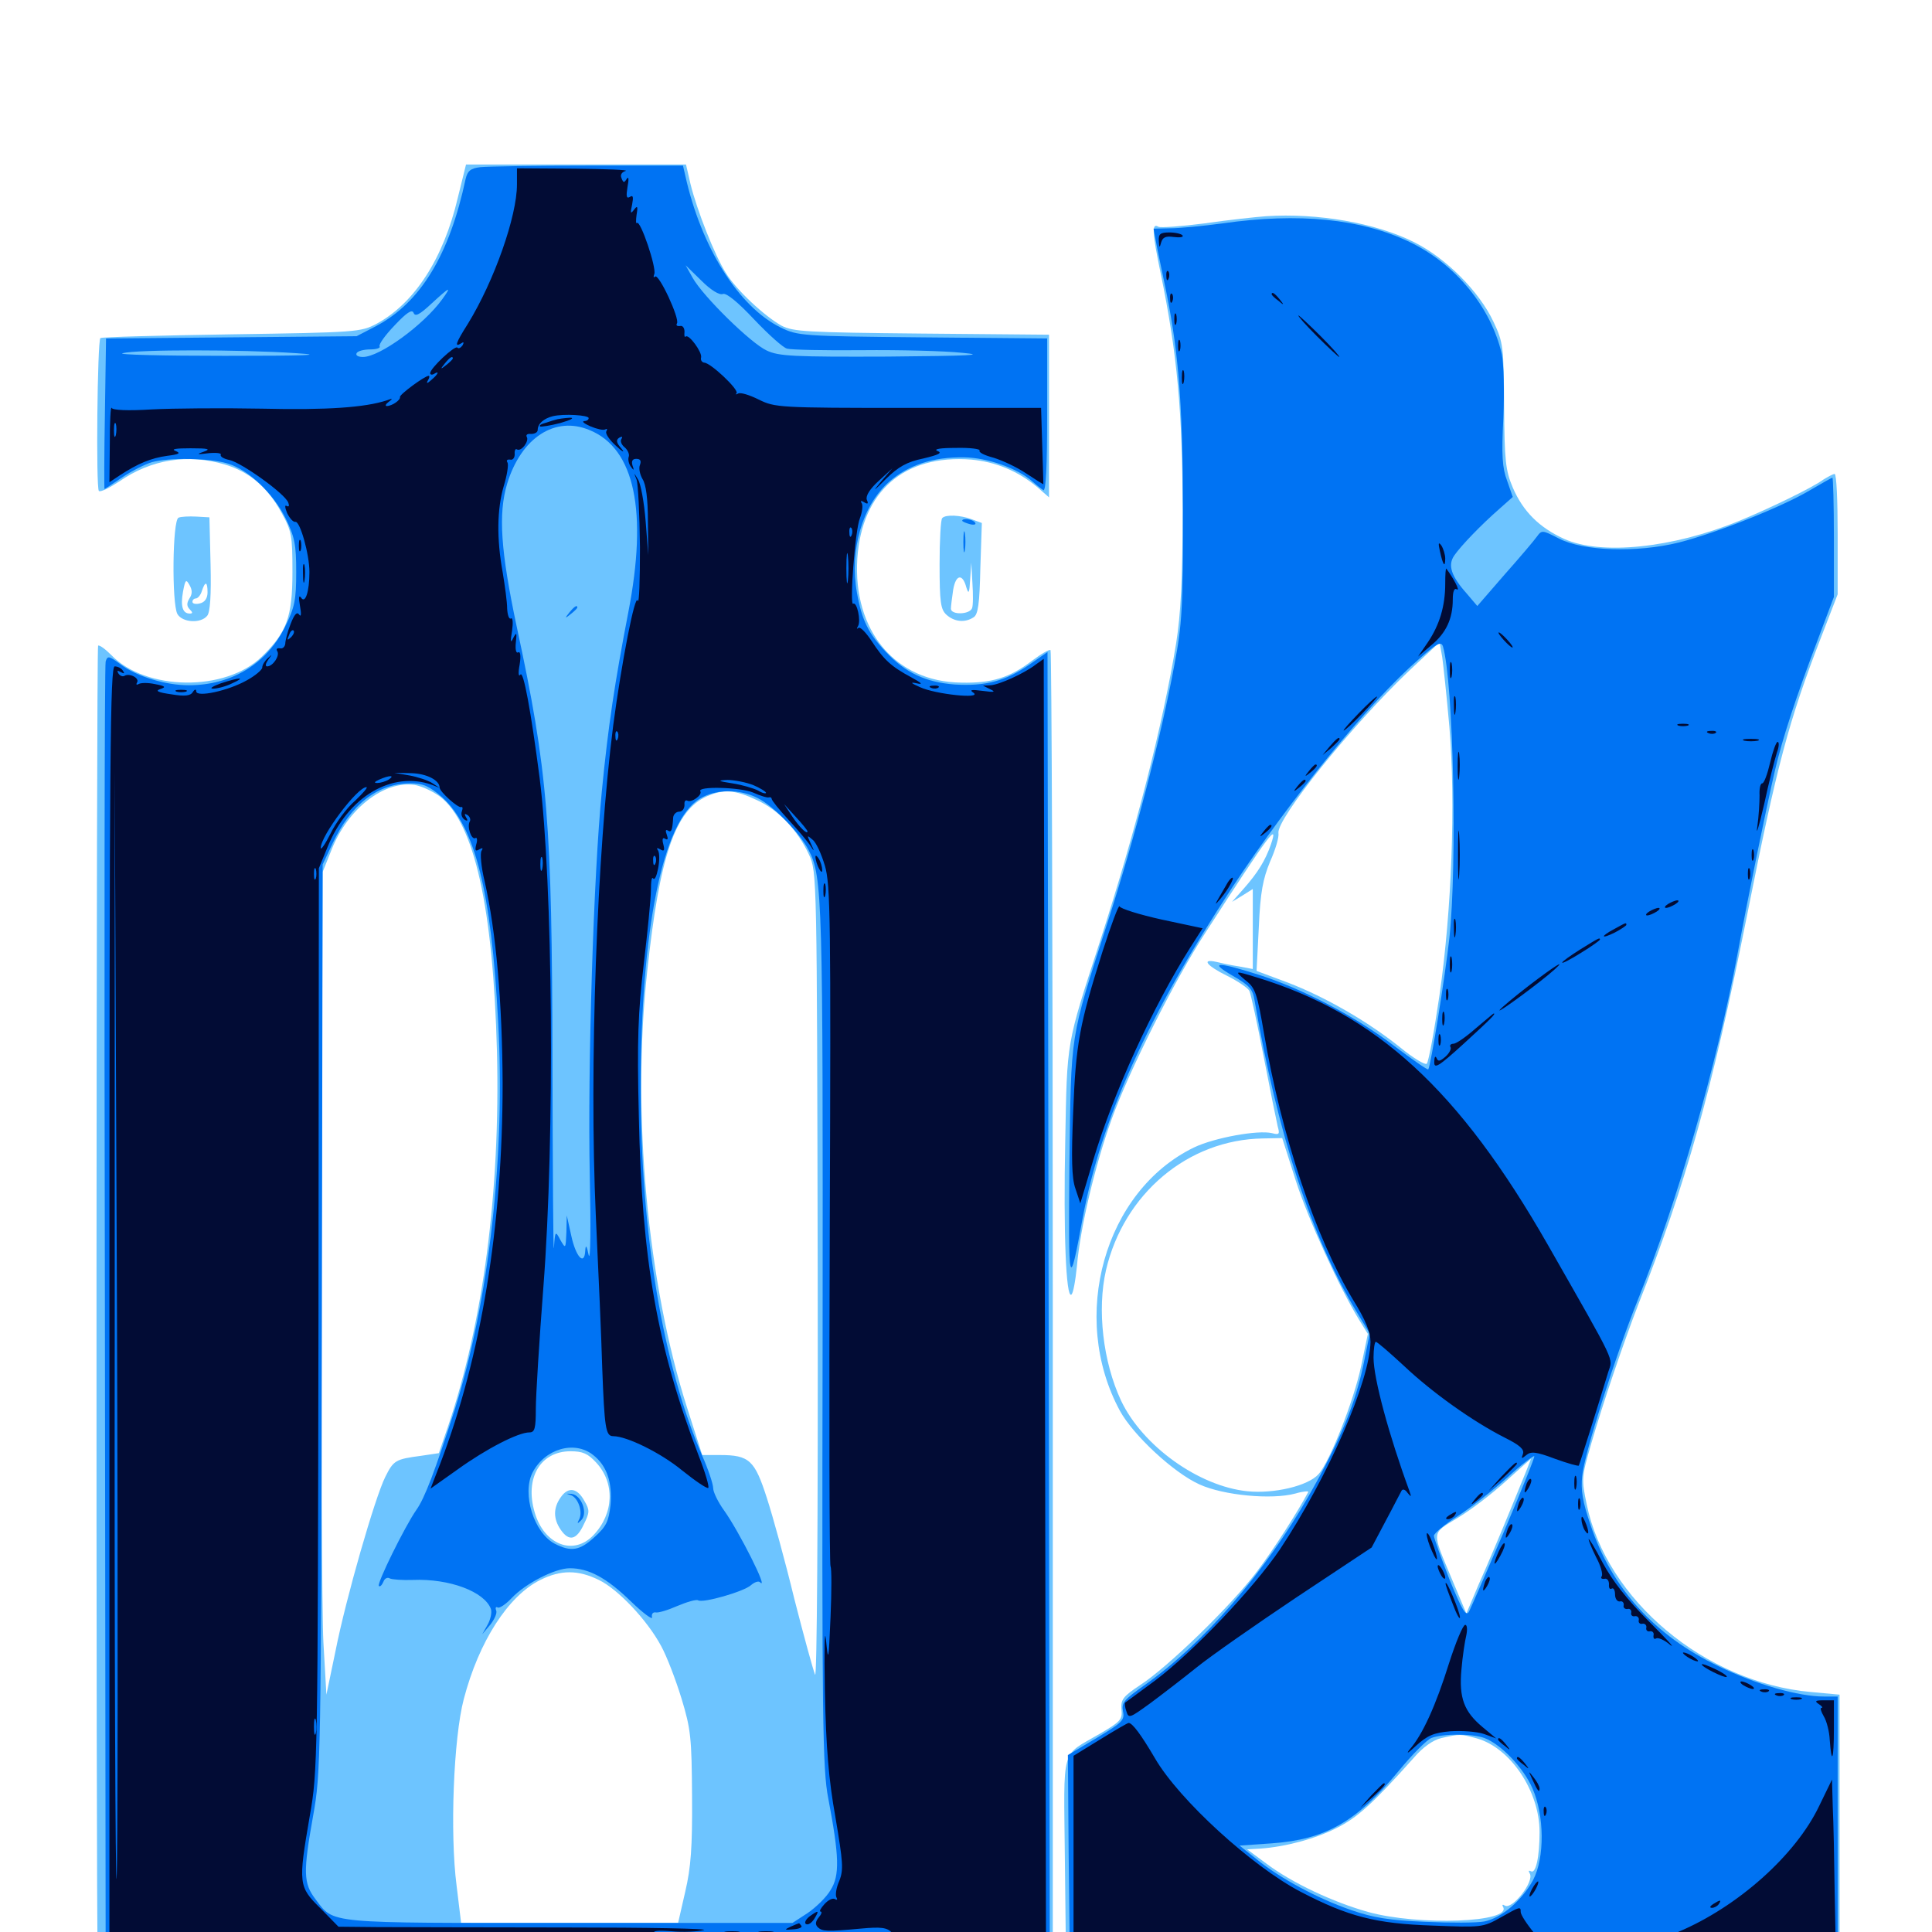 <svg xmlns="http://www.w3.org/2000/svg" viewBox="0 -1000 1000 1000">
	<path fill="#6dc4ff" d="M236.914 -897.461C229.492 -866.016 214.453 -842.969 194.922 -832.422C186.719 -828.125 184.766 -827.93 119.727 -826.953C83.008 -826.367 52.539 -825.586 51.953 -825C50.391 -823.438 49.609 -747.461 51.172 -745.898C51.953 -745.117 56.641 -747.461 61.719 -750.781C78.32 -762.305 97.266 -765.234 116.406 -759.57C128.906 -755.859 138.477 -747.852 145.508 -734.961C150.977 -725.195 151.367 -723.047 151.367 -703.906C151.367 -680.664 148.438 -672.656 135.547 -660.156C116.797 -641.797 75.391 -642.383 57.617 -660.938C54.492 -664.062 51.562 -666.211 50.781 -665.82C49.805 -665.234 49.609 -9.961 50.586 11.328C50.781 14.648 63.867 14.844 297.852 14.844H544.922V-323.633C544.922 -509.961 544.336 -662.695 543.75 -663.477C543.164 -664.062 538.867 -661.523 534.18 -658.008C522.656 -649.219 513.281 -646.289 497.461 -646.68C463.477 -647.07 441.406 -673.438 443.75 -710.938C446.094 -745.703 467.969 -764.844 502.734 -762.109C515.43 -760.938 526.758 -756.25 536.914 -747.852L542.969 -742.578V-784.766V-826.758L477.148 -827.344C417.383 -827.93 410.547 -828.32 404.492 -831.445C395.508 -836.523 381.25 -849.805 375.781 -858.594C369.922 -867.773 360.742 -891.211 357.422 -904.688L355.078 -914.844H298.047H241.211ZM227.734 -587.695C245.508 -574.023 255.273 -530.273 257.227 -455.664C258.984 -383.594 250.195 -315.625 231.836 -261.523L227.148 -247.852L217.969 -246.484C204.688 -244.727 203.711 -244.141 199.414 -235.547C194.141 -225 179.102 -173.047 173.633 -145.312L168.945 -122.852L167.383 -150.195C166.602 -165.234 166.211 -261.133 166.406 -363.086L166.992 -548.633L171.68 -560.352C180.078 -581.445 198.633 -595.898 214.453 -593.75C218.164 -593.164 224.023 -590.43 227.734 -587.695ZM391.602 -585.938C402.93 -580.859 412.891 -570.312 418.75 -557.617C422.852 -548.633 422.852 -547.656 423.242 -338.672C423.438 -209.961 422.852 -130.469 421.875 -133.203C420.898 -135.547 416.016 -153.32 411.133 -172.461C406.445 -191.797 400 -215.234 396.875 -224.805C390.625 -244.141 387.891 -246.875 372.656 -246.875H363.477L355.664 -271.289C335.156 -335.352 326.953 -423.633 334.961 -496.875C341.406 -557.031 349.414 -580.664 366.016 -587.891C374.609 -591.602 380.469 -591.211 391.602 -585.938ZM308.594 -242.969C318.359 -232.422 317.773 -216.602 307.227 -205.469C296.875 -194.531 281.641 -200.391 276.758 -217.188C271.484 -234.961 279.688 -248.828 295.312 -248.828C301.562 -248.828 304.297 -247.656 308.594 -242.969ZM309.961 -182.227C319.727 -177.539 334.961 -161.523 342.188 -148.047C345.117 -142.773 349.805 -130.469 352.734 -120.898C357.617 -104.883 358.008 -100.391 358.203 -70.117C358.398 -43.945 357.617 -33.398 354.688 -20.898L350.977 -4.688H294.922H238.672L236.328 -24.023C232.812 -51.172 234.766 -100.391 240.039 -120.508C247.852 -150.391 263.086 -174.023 279.688 -182.227C290.234 -187.5 299.219 -187.5 309.961 -182.227ZM290.234 -225C286.328 -219.531 286.328 -213.867 290.234 -208.203C294.531 -201.953 298.438 -202.93 302.148 -210.938C305.273 -217.188 305.273 -218.359 302.539 -223.047C298.828 -229.883 294.141 -230.664 290.234 -225ZM655.273 -888.086C650 -887.695 635.547 -886.133 623.438 -884.375C611.328 -882.812 600.586 -882.031 599.609 -882.617C596.094 -884.766 596.289 -880.078 600.781 -858.398C609.375 -816.797 612.109 -786.523 612.109 -735.156C612.109 -699.805 611.133 -682.031 608.789 -667.188C601.953 -625.195 587.891 -570.117 569.336 -512.695C551.758 -458.594 552.344 -461.914 551.367 -409.375C550.391 -362.109 551.758 -328.125 554.492 -329.883C555.469 -330.273 556.641 -337.109 557.422 -344.727C559.18 -364.844 566.797 -396.875 575.391 -420.703C584.375 -445.703 608.398 -493.555 624.023 -517.383C657.227 -568.75 661.914 -575 657.812 -562.891C654.883 -554.492 650.977 -548.242 643.75 -540.039L637.695 -533.203L643.164 -536.523L648.438 -539.844V-519.141V-498.438L641.211 -499.805C637.109 -500.391 631.836 -501.562 629.492 -502.148C621.484 -503.906 624.805 -500 635.156 -494.922C640.625 -492.188 645.898 -488.672 646.68 -487.109C647.461 -485.547 650.781 -470.117 654.102 -452.93C657.422 -435.742 660.742 -419.531 661.328 -416.992C662.5 -412.891 662.109 -412.5 658.398 -413.477C651.172 -415.234 628.516 -411.133 617.969 -406.055C571.68 -383.594 553.32 -318.359 579.688 -269.727C586.523 -257.227 607.422 -237.695 620.898 -231.641C633.398 -225.977 658.203 -223.633 670.508 -226.953C674.414 -228.125 677.539 -228.32 677.148 -227.734C671.875 -217.773 659.18 -197.852 650.391 -186.328C637.109 -168.75 604.297 -136.914 590.039 -127.734C581.25 -121.875 580.078 -120.312 580.469 -115.234C581.055 -109.961 579.883 -108.789 569.141 -102.539C548.828 -90.625 550.586 -97.07 551.172 -38.086L551.758 13.867H751.953H952.148V-54.492V-122.852L937.305 -124.219C882.617 -129.102 831.445 -171.875 821.289 -221.289C818.555 -234.375 818.555 -235.352 823.438 -252.148C829.492 -273.242 840.43 -305.273 848.047 -325C872.852 -387.891 885.938 -434.57 904.297 -526.367C919.727 -603.906 925.781 -626.758 942.578 -670.117L951.172 -692.383V-723.438C951.172 -740.625 950.586 -754.688 949.609 -754.688C948.828 -754.688 946.289 -753.32 943.75 -751.758C937.891 -747.461 915.625 -736.719 900.391 -730.469C865.625 -716.211 828.516 -712.5 809.57 -721.094C796.68 -726.953 788.281 -735.352 783.008 -747.656C779.297 -756.445 778.711 -761.328 778.516 -789.844C778.32 -820.508 778.125 -822.656 773.047 -833.398C765.625 -849.219 748.438 -866.406 732.031 -874.609C712.305 -884.57 682.031 -889.844 655.273 -888.086ZM750.195 -623.828C753.516 -584.375 751.367 -528.516 745.117 -485.156C742.383 -466.406 739.453 -450.391 738.477 -449.414C737.695 -448.633 731.445 -452.344 724.805 -457.812C708.008 -471.289 685.938 -483.984 666.602 -491.406L650.391 -497.461L651.562 -520.117C652.344 -538.281 653.711 -545.117 657.422 -554.102C660.156 -560.156 662.109 -566.797 661.719 -568.75C660.547 -575.977 699.609 -624.609 729.688 -653.125L745.117 -667.578L746.484 -659.961C747.07 -655.664 748.828 -639.453 750.195 -623.828ZM670.703 -388.867C677.344 -368.359 693.359 -333.398 703.516 -316.797L708.008 -309.57L704.492 -292.773C700.781 -275.195 688.281 -243.359 682.422 -236.914C676.953 -230.859 659.375 -226.758 645.703 -228.125C620.508 -230.664 591.406 -251.562 580.273 -275C570.898 -295.117 567.773 -322.07 572.461 -342.578C581.641 -382.031 614.844 -410.156 653.711 -410.742L663.672 -410.938ZM782.422 -220.117C776.758 -206.25 769.141 -188.281 765.43 -180.078L758.984 -164.844L751.758 -182.031C740.82 -208.203 740.625 -205.859 754.688 -214.453C761.523 -218.555 772.656 -227.148 779.492 -233.398C786.328 -239.648 792.188 -244.727 792.383 -244.922C792.578 -244.922 788.086 -233.789 782.422 -220.117ZM764.453 -100.195C781.836 -95.312 796.875 -72.852 796.875 -51.758C796.875 -38.867 794.922 -29.883 792.383 -31.445C791.211 -32.031 791.016 -31.641 791.797 -30.273C794.336 -26.172 782.617 -11.328 778.906 -13.672C777.734 -14.453 777.344 -14.062 777.93 -13.086C783.008 -4.883 734.375 -3.125 708.203 -10.352C690.039 -15.43 668.75 -25.391 655.273 -35.547L645.508 -42.773L652.344 -43.164C665.625 -44.141 680.859 -48.242 691.992 -53.906C702.539 -59.18 710.547 -66.406 731.836 -90.234C736.523 -95.703 741.797 -99.414 746.094 -100.391C755.664 -102.539 755.859 -102.539 764.453 -100.195ZM92.383 -732.031C89.258 -730.664 88.867 -687.891 91.797 -682.227C94.336 -677.734 103.906 -677.148 107.227 -681.25C108.789 -683.008 109.375 -691.992 108.984 -708.008L108.398 -732.227L101.562 -732.617C97.852 -732.812 93.555 -732.617 92.383 -732.031ZM98.047 -690.234C96.484 -687.695 96.68 -686.133 98.242 -684.57C99.805 -683.008 99.805 -682.422 98.242 -682.422C94.531 -682.422 93.359 -686.133 94.727 -693.75C95.898 -700 96.289 -700.391 98.047 -697.266C99.609 -694.531 99.609 -692.578 98.047 -690.234ZM107.422 -693.359C107.422 -690.43 106.055 -688.281 103.516 -687.695C101.367 -687.109 99.609 -687.5 99.609 -688.477C99.609 -689.453 100.391 -690.234 101.367 -690.234C102.344 -690.234 103.906 -691.992 104.492 -694.141C106.25 -699.414 107.422 -699.023 107.422 -693.359ZM487.695 -731.836C486.914 -731.25 486.328 -720.312 486.328 -707.812C486.328 -688.086 486.914 -684.57 489.844 -681.836C493.945 -678.125 499.414 -677.539 503.906 -680.469C506.25 -681.836 507.031 -687.5 507.422 -705.859L508.203 -729.297L502.93 -731.25C497.07 -733.398 489.453 -733.789 487.695 -731.836ZM503.125 -685.156C501.758 -681.836 492.188 -681.641 492.188 -684.961C492.188 -686.133 492.773 -690.625 493.359 -694.727C494.727 -702.734 498.242 -703.32 500.195 -695.898C501.367 -692.188 501.758 -692.969 502.148 -700L502.734 -708.789L503.32 -698.242C503.711 -692.578 503.711 -686.523 503.125 -685.156Z"/>
	<path fill="#0073f3" d="M248.633 -913.477C243.555 -912.891 241.992 -911.523 241.016 -907.422C232.617 -867.969 217.578 -843.359 194.727 -831.25L184.57 -825.977L119.727 -825.391L54.883 -824.805L54.297 -785.742C53.906 -764.453 53.906 -746.875 54.102 -746.875C54.297 -746.875 58.398 -749.609 63.281 -752.93C68.164 -756.25 75.195 -759.766 78.516 -760.742C87.5 -763.281 108.398 -762.891 117.578 -760.156C128.516 -757.031 141.406 -744.727 147.852 -731.641C152.539 -722.07 153.32 -718.164 153.32 -703.906C153.32 -689.648 152.539 -685.742 147.852 -676.172C138.281 -656.445 119.922 -645.312 97.656 -645.312C85.742 -645.312 70.898 -649.805 62.5 -656.055C56.445 -660.547 55.664 -660.742 54.688 -657.617C54.102 -655.664 53.906 -504.492 54.297 -321.68L54.688 10.938H299.023H543.359L542.773 -325.781L542.188 -662.5L532.617 -655.859C520.312 -647.461 509.961 -644.727 494.141 -645.703C479.102 -646.875 468.75 -651.758 458.789 -662.305C449.609 -671.875 446.094 -678.906 443.555 -693.164C439.648 -715.234 446.289 -738.281 460.156 -750.586C470.312 -759.375 482.812 -763.477 499.023 -763.281C511.133 -763.086 526.562 -757.617 534.18 -750.977C536.328 -749.023 539.062 -746.875 540.039 -746.289C541.406 -745.703 541.992 -759.18 541.992 -784.961V-824.805L477.539 -825.391C415.039 -825.977 412.891 -826.172 404.102 -830.469C382.227 -841.211 362.891 -872.07 354.688 -909.18L353.516 -914.258H304.297C277.148 -914.258 251.953 -913.867 248.633 -913.477ZM374.219 -847.852C375.977 -848.438 381.836 -843.75 390.43 -834.57C397.852 -826.758 405.469 -819.922 407.422 -819.531C409.57 -818.945 426.953 -818.555 446.289 -818.75C465.625 -818.945 488.867 -818.359 498.047 -817.383C510.938 -816.211 502.148 -815.82 459.375 -815.43C410.547 -815.234 403.125 -815.625 396.875 -818.555C388.477 -822.461 364.062 -846.484 358.594 -856.055L354.883 -862.695L363.086 -854.688C367.969 -849.805 372.461 -847.07 374.219 -847.852ZM228.906 -845.117C219.336 -831.836 196.484 -815.234 187.891 -815.234C185.352 -815.234 183.984 -816.016 184.57 -817.188C185.156 -818.359 188.477 -819.141 191.602 -819.141C194.922 -819.141 197.07 -819.922 196.484 -820.703C195.898 -821.68 199.414 -826.562 204.297 -831.641C210.547 -838.281 213.281 -840.039 214.062 -838.086C214.844 -835.938 217.188 -837.109 223.242 -842.773C233.008 -851.758 233.984 -852.148 228.906 -845.117ZM153.32 -817.188C168.945 -816.211 158.594 -815.82 116.211 -815.82C83.984 -815.82 60.352 -816.406 63.477 -817.188C70.703 -819.141 124.609 -819.141 153.32 -817.188ZM305.273 -777.344C328.516 -767.773 335.352 -735.352 325.195 -683.008C318.164 -646.484 314.844 -624.609 311.523 -590.625C307.227 -547.656 304.102 -447.656 305.273 -391.406C305.859 -365.039 305.664 -346.68 304.688 -350.391C303.711 -355.273 303.125 -356.055 302.93 -352.734C302.539 -344.531 298.047 -349.414 295.703 -360.352L293.359 -370.898L293.164 -362.109C292.773 -353.516 292.773 -353.516 290.039 -358.203C287.5 -363.086 287.305 -362.891 286.719 -354.297C286.328 -349.414 286.133 -392.578 285.938 -450C285.742 -574.805 283.594 -600.586 267.383 -675.977C259.18 -714.844 257.812 -733.984 262.5 -749.609C269.727 -773.438 287.305 -784.961 305.273 -777.344ZM228.906 -587.305C245.898 -571.875 254.297 -538.672 257.812 -471.68C261.719 -402.344 253.125 -326.758 235.352 -270.312C225.195 -238.867 219.922 -224.609 215.43 -218.359C209.57 -209.961 194.922 -180.273 196.094 -179.102C196.68 -178.516 197.656 -179.492 198.438 -181.25C199.023 -183.008 200.586 -183.789 201.758 -183.008C202.93 -182.422 208.398 -182.031 213.672 -182.227C232.617 -183.008 250.781 -176.172 254.102 -167.188C254.688 -165.43 253.906 -161.719 252.344 -158.984L249.609 -154.102L253.711 -158.984C255.859 -161.719 257.422 -165.039 256.836 -166.406C256.25 -167.773 256.641 -168.555 257.617 -167.969C258.398 -167.383 261.719 -169.531 264.844 -172.852C272.07 -180.469 287.305 -188.281 294.922 -188.281C304.688 -188.281 313.867 -183.398 326.367 -171.289C332.812 -165.039 337.891 -161.328 337.5 -162.891C337.109 -164.453 337.891 -165.625 339.258 -165.43C340.625 -165.039 345.703 -166.602 350.586 -168.75C355.664 -170.898 360.547 -172.266 361.328 -171.68C363.867 -170.117 384.961 -176.172 388.672 -179.492C390.43 -181.055 392.578 -181.836 393.359 -181.055C398.242 -176.172 382.617 -207.227 374.805 -218.164C371.68 -222.461 369.141 -227.734 369.141 -229.688C369.141 -231.836 366.602 -239.453 363.477 -246.484C343.164 -293.359 331.641 -361.523 331.641 -436.328C331.641 -518.945 342.969 -574.805 362.109 -586.523C370.312 -591.602 382.617 -591.797 392.188 -586.914C400.391 -582.812 414.062 -568.75 418.555 -559.961C425.781 -546.289 425.977 -534.375 425.781 -307.617C425.391 -109.18 425.781 -83.984 428.711 -69.141C434.375 -39.258 434.766 -29.297 429.883 -21.68C427.734 -17.969 422.266 -12.695 417.969 -9.766L410.156 -4.688H294.922C167.578 -4.688 173.047 -4.102 163.281 -16.992C157.031 -25.195 156.836 -30.859 162.109 -60.352C166.016 -81.836 166.211 -90.625 166.602 -317.578L166.992 -552.539L172.07 -563.281C181.641 -583.789 195.703 -594.531 212.305 -594.531C219.141 -594.531 222.07 -593.164 228.906 -587.305ZM307.031 -246.875C314.062 -241.406 316.992 -232.812 316.016 -221.094C315.039 -212.5 313.867 -209.961 307.812 -204.492C300 -197.266 295.508 -196.68 287.109 -200.977C276.367 -206.641 270.117 -226.758 275.586 -237.695C281.836 -250 297.266 -254.688 307.031 -246.875ZM294.727 -683.008C292.188 -679.883 292.383 -679.688 295.508 -682.227C297.266 -683.594 298.828 -685.156 298.828 -685.547C298.828 -687.109 297.266 -686.133 294.727 -683.008ZM295.312 -226.172C299.219 -225 301.953 -217.188 299.609 -213.281C298.633 -211.328 298.828 -211.133 300.781 -213.086C304.492 -216.602 300.977 -226.172 295.898 -226.758C292.773 -226.953 292.773 -226.953 295.312 -226.172ZM632.812 -884.375C622.656 -883.008 610.352 -881.836 605.664 -881.836L597.07 -881.641L598.242 -875.391C598.828 -871.875 600.781 -862.891 602.344 -855.273C609.961 -819.727 612.109 -793.75 612.305 -736.133C612.305 -685.547 611.914 -676.953 607.812 -655.664C601.172 -619.531 587.305 -566.016 573.047 -521.875C553.516 -460.938 554.492 -466.797 553.516 -397.266C552.93 -333.008 553.32 -331.055 560.352 -369.336C569.922 -420.703 594.141 -474.219 637.891 -540.82C668.75 -587.5 708.594 -636.328 734.375 -658.789C743.945 -667.188 745.898 -668.164 746.875 -665.43C752.344 -646.484 754.297 -552.539 750.195 -514.453C747.852 -493.359 740.43 -447.656 739.258 -446.484C738.867 -446.094 731.055 -451.562 721.68 -458.594C702.148 -473.633 673.828 -488.477 650.781 -495.703C629.688 -502.344 625.586 -502.148 638.086 -494.922C646.875 -489.844 648.438 -488.086 649.414 -481.836C661.328 -412.891 678.711 -359.766 702.344 -320.703L708.984 -309.766L705.859 -294.336C701.562 -273.438 693.555 -254.102 677.539 -225.977C654.297 -185.547 623.047 -149.414 592.383 -127.734C581.836 -120.312 580.469 -118.75 581.25 -114.258C582.227 -109.57 580.859 -108.398 567.578 -100.391L552.734 -91.602L553.125 -40.82L553.711 9.961L752.539 10.352L951.172 10.742V-55.469V-121.875H944.141C930.859 -121.875 908.984 -128.125 889.648 -137.5C856.25 -153.516 834.18 -177.93 823.242 -210.742C819.141 -222.656 818.164 -228.711 818.945 -236.133C820.117 -247.852 836.133 -298.242 847.656 -326.953C868.555 -378.906 888.477 -448.242 899.414 -506.641C904.688 -535.156 913.672 -579.492 918.75 -601.367C922.656 -617.969 929.492 -638.867 940.82 -668.75L949.219 -691.016V-721.875C949.219 -738.867 948.828 -752.734 948.438 -752.734C948.047 -752.734 942.969 -749.805 936.914 -746.289C922.852 -737.891 888.867 -724.219 868.75 -719.141C847.266 -713.867 819.531 -714.648 806.836 -721.289C798.438 -725.586 798.047 -725.781 795.508 -722.266C794.141 -720.312 786.523 -711.328 778.711 -702.539L764.648 -686.328L759.18 -692.773C751.172 -701.758 749.219 -707.422 752.734 -712.5C756.25 -717.578 766.602 -728.32 775.977 -736.523L783.008 -742.773L780.078 -751.172C777.539 -757.812 777.148 -764.453 778.125 -783.594C778.711 -797.461 778.32 -811.523 777.344 -816.602C771.875 -840.82 753.32 -863.477 729.492 -874.805C704.492 -886.719 672.266 -890.039 632.812 -884.375ZM778.516 -207.422C769.531 -186.523 761.328 -167.773 760.352 -165.82C758.789 -163.086 756.836 -166.406 750.195 -182.617C745.898 -193.75 742.188 -203.906 742.188 -205.078C742.188 -206.25 747.656 -210.938 754.492 -215.234C761.133 -219.531 772.656 -228.516 780.078 -235.156C787.305 -241.797 793.75 -246.68 794.141 -246.289C794.531 -245.898 787.5 -228.516 778.516 -207.422ZM768.359 -100.391C776.758 -97.266 788.477 -85.156 793.164 -74.414C799.414 -60.352 799.609 -38.477 793.555 -26.953C787.891 -16.406 777.148 -7.227 768.359 -5.469C764.453 -4.688 750.586 -4.688 737.5 -5.273C718.945 -6.055 710.742 -7.422 699.414 -11.328C681.836 -17.383 662.305 -27.93 650.391 -37.695L641.602 -44.727L658.398 -45.898C685.938 -47.852 702.148 -57.031 723.828 -83.203C730.859 -91.797 738.477 -99.414 740.82 -100.391C746.68 -102.734 762.305 -102.734 768.359 -100.391ZM498.047 -730.469C498.047 -732.031 503.711 -731.25 504.688 -729.492C505.469 -728.516 504.102 -728.125 501.953 -728.711C499.805 -729.297 498.047 -730.078 498.047 -730.469ZM498.633 -719.531C498.633 -714.648 499.023 -712.695 499.414 -715.234C499.805 -717.578 499.805 -721.484 499.414 -724.023C499.023 -726.367 498.633 -724.414 498.633 -719.531Z"/>
	<path fill="#020c35" d="M267.578 -904.492C267.578 -888.086 255.859 -854.688 242.188 -832.422C235.742 -822.266 235.156 -820.117 238.672 -822.266C240.039 -823.242 240.234 -822.852 239.453 -821.289C238.477 -819.922 237.305 -819.336 236.719 -820.117C235.352 -821.289 222.656 -809.375 222.656 -806.836C222.656 -806.055 223.633 -805.859 224.609 -806.445C227.734 -808.398 226.758 -806.25 223.242 -803.32C221.094 -801.367 220.508 -801.367 221.484 -803.125C222.266 -804.297 222.461 -805.469 221.875 -805.469C219.922 -805.469 206.836 -795.898 207.031 -794.531C207.422 -792.969 202.93 -789.844 200.195 -789.844C199.219 -789.844 199.609 -790.82 201.172 -791.992C203.516 -793.75 203.32 -793.945 200.195 -792.773C188.867 -789.062 169.141 -787.695 135.742 -788.477C115.43 -788.867 89.648 -788.672 78.516 -788.086C66.016 -787.305 58.203 -787.695 57.812 -788.867C57.227 -790.039 56.836 -781.641 56.836 -770.508L56.641 -750.391L61.914 -753.906C71.484 -760.156 78.125 -762.891 86.523 -764.062C92.773 -764.844 93.75 -765.43 90.82 -766.602C88.281 -767.578 91.211 -767.969 98.633 -767.969C107.812 -767.969 109.375 -767.578 105.469 -766.211C101.367 -764.844 101.953 -764.648 108.008 -765.43C111.914 -765.82 114.844 -765.43 114.258 -764.648C113.867 -763.672 115.82 -762.5 118.75 -761.914C125 -760.547 147.461 -744.531 149.219 -739.844C149.805 -738.281 149.609 -737.5 148.438 -738.086C147.266 -738.867 147.461 -737.305 148.633 -734.375C150 -731.641 151.758 -729.688 152.93 -729.883C155.273 -730.273 160.156 -713.281 160.156 -703.906C160.156 -693.75 158.008 -687.305 155.859 -690.625C154.688 -692.188 154.492 -690.82 155.273 -686.328C156.055 -682.227 155.859 -680.469 154.883 -681.836C153.711 -683.594 152.344 -682.031 150.391 -676.953C148.828 -673.047 147.656 -668.359 147.656 -666.797C147.461 -665.234 146.289 -664.062 144.922 -664.453C143.359 -664.648 142.773 -664.062 143.555 -662.891C144.922 -660.547 141.211 -655.078 138.281 -655.078C137.109 -655.078 137.5 -656.641 138.867 -658.594C141.016 -661.523 141.016 -661.523 138.672 -659.375C137.109 -658.008 135.742 -655.859 135.742 -654.492C135.742 -653.32 132.031 -650.195 127.734 -647.852C117.969 -642.383 101.562 -638.867 101.562 -642.188C101.562 -643.359 100.781 -643.359 99.805 -641.797C98.633 -639.844 95.703 -639.453 88.672 -640.625C81.836 -641.602 80.078 -642.383 83.008 -643.359C86.133 -644.336 85.547 -644.922 80.273 -645.898C76.758 -646.68 72.852 -646.68 71.68 -645.898C70.703 -645.312 70.312 -645.703 70.898 -646.68C72.461 -649.023 66.992 -651.758 64.453 -650.195C63.477 -649.609 62.109 -650.195 61.328 -651.367C60.352 -652.93 60.742 -653.125 62.5 -652.148C64.258 -651.172 64.648 -651.367 63.672 -652.734C62.891 -654.102 60.938 -655.078 59.375 -655.078C57.031 -655.078 56.641 -610.742 56.641 -322.852V9.18L81.055 8.789C94.531 8.398 105.469 7.422 105.469 6.641C105.469 5.859 110.156 5.273 115.82 5.273L125.977 5.664L118.164 7.031C110.938 8.398 111.328 8.398 122.656 8.789C132.031 8.984 134.57 8.398 133.594 6.445C132.422 4.688 132.617 4.688 135.156 6.445C137.5 8.398 181.25 8.789 339.648 8.594L541.406 8.008L540.82 -325.391L540.234 -658.984L536.133 -656.055C530.078 -651.367 516.992 -645.508 512.695 -645.312L508.789 -645.117L512.695 -643.164C515.625 -641.797 514.453 -641.602 508.789 -642.383C502.734 -643.164 501.562 -642.969 503.906 -641.406C508.398 -638.086 484.18 -640.625 476.172 -644.336C471.289 -646.484 470.898 -647.07 474.609 -646.289C477.93 -645.508 477.148 -646.484 471.68 -649.414C461.133 -655.078 457.422 -658.594 451.172 -668.164C448.242 -672.656 445.117 -675.781 444.336 -675C443.359 -674.219 443.359 -674.609 444.141 -675.977C445.703 -678.711 443.555 -688.672 441.602 -687.5C439.648 -686.133 442.578 -725.977 445.117 -731.836C446.289 -734.961 446.68 -738.281 446.094 -739.453C445.117 -740.82 445.703 -741.016 447.266 -740.039C449.219 -738.867 449.609 -739.258 448.633 -741.406C448.047 -743.359 450.195 -746.875 454.688 -750.977L461.914 -757.617L456.055 -750.781C451.367 -745.117 451.953 -745.508 458.594 -752.148C465.039 -758.398 469.336 -760.938 477.93 -762.695C486.133 -764.648 487.891 -765.625 485.156 -766.602C483.008 -767.578 486.914 -768.164 494.727 -768.164C502.148 -768.359 507.617 -767.578 507.031 -766.797C506.445 -765.82 509.766 -764.258 514.258 -763.086C518.75 -761.719 526.367 -758.203 531.25 -754.883C535.938 -751.758 540.039 -749.219 540.039 -749.414C540.039 -749.609 539.844 -758.594 539.453 -769.336L538.867 -788.867H470.117C402.93 -788.867 401.172 -789.062 392.773 -793.164C388.086 -795.508 383.203 -797.07 382.031 -796.289C380.859 -795.703 380.469 -795.703 381.25 -796.484C382.617 -798.242 367.773 -812.305 364.453 -812.305C363.281 -812.5 362.5 -813.672 362.891 -815.039C363.477 -817.773 356.445 -827.344 354.883 -825.781C354.297 -825.195 354.102 -826.367 354.297 -828.32C354.297 -830.273 353.32 -831.641 351.953 -831.25C350.391 -831.055 349.805 -831.641 350.391 -832.617C351.953 -834.961 341.016 -858.594 339.062 -856.836C338.281 -856.055 338.086 -856.641 338.672 -858.203C339.844 -861.523 331.445 -886.328 329.688 -884.57C329.102 -883.984 329.102 -885.938 329.492 -888.867C330.273 -893.359 329.883 -893.75 328.125 -891.406C326.367 -889.062 326.172 -889.648 327.148 -893.945C327.93 -898.047 327.734 -899.219 325.977 -898.047C324.219 -897.07 324.023 -898.438 324.805 -903.32C325.586 -907.227 325.391 -908.984 324.414 -907.422C323.047 -905.273 322.656 -905.273 321.68 -907.812C320.898 -909.57 321.875 -910.938 323.828 -911.523C325.586 -912.109 313.672 -912.5 297.461 -912.695L267.578 -912.891ZM234.375 -814.453C234.375 -814.062 232.812 -812.5 231.055 -811.133C227.93 -808.594 227.734 -808.789 230.273 -811.914C232.812 -815.039 234.375 -816.016 234.375 -814.453ZM195.312 -787.891C198.828 -790.039 196.289 -790.039 189.453 -787.891C185.352 -786.523 185.352 -786.328 188.477 -786.133C190.625 -786.133 193.75 -786.914 195.312 -787.891ZM411.719 -786.523C413.477 -787.109 411.914 -787.5 408.203 -787.5C404.492 -787.5 402.93 -787.109 404.883 -786.523C406.641 -786.133 409.766 -786.133 411.719 -786.523ZM304.688 -783.594C304.688 -782.617 303.516 -782.031 302.344 -782.031C300.977 -781.836 302.539 -780.664 305.664 -779.297C308.984 -777.93 312.305 -777.148 313.281 -777.734C314.258 -778.32 314.453 -777.93 313.867 -776.758C313.086 -775.781 315.43 -772.266 318.945 -769.141C322.266 -766.016 323.633 -765.43 321.68 -767.773C318.945 -770.898 318.75 -772.266 320.508 -773.438C321.875 -774.219 322.461 -774.023 321.68 -772.852C320.898 -771.68 321.68 -769.727 323.438 -768.359C325 -766.992 325.977 -764.648 325.391 -763.477C325 -762.109 325.391 -759.961 326.562 -758.398C328.125 -756.25 328.32 -756.445 327.344 -759.18C326.758 -761.328 327.344 -762.5 329.297 -762.5C331.445 -762.5 332.031 -761.523 331.25 -759.375C330.469 -757.617 331.25 -754.297 332.617 -751.953C334.375 -749.219 335.352 -741.797 335.352 -730.273L335.547 -712.695L334.18 -730.273C333.398 -740.039 331.641 -749.609 330.273 -751.758C327.93 -755.664 327.93 -755.664 329.492 -751.758C330.273 -749.609 331.055 -733.789 331.25 -716.797C331.25 -699.609 330.859 -687.305 330.078 -689.062C328.711 -693.164 321.68 -656.836 317.383 -624.414C308.984 -558.594 304.883 -447.852 308.398 -370.703C309.766 -341.797 311.328 -306.25 311.719 -291.797C312.891 -260.938 313.477 -256.641 317.383 -256.641C324.414 -256.641 341.992 -248.047 353.125 -238.867C359.961 -233.398 366.016 -229.297 366.602 -229.883C367.188 -230.469 365.039 -237.891 361.719 -246.289C340.039 -303.125 332.227 -347.852 330.664 -421.875C329.688 -462.305 330.273 -476.172 333.203 -500.977C335.156 -517.578 336.914 -534.766 336.914 -539.258C336.914 -543.75 337.305 -546.484 338.086 -545.312C338.867 -544.336 339.844 -546.484 340.625 -550.391C341.406 -554.297 341.406 -558.398 340.625 -559.766C339.648 -561.133 340.039 -561.328 341.797 -560.352C343.75 -559.18 344.141 -559.766 343.359 -562.891C342.578 -565.625 342.969 -566.797 344.336 -565.82C345.703 -565.039 345.898 -565.82 345.117 -567.969C344.336 -569.922 344.531 -570.898 345.703 -570.117C347.461 -568.945 348.047 -570.117 348.438 -576.953C348.633 -578.516 350 -579.883 351.562 -579.883C353.125 -579.883 354.297 -581.445 354.297 -583.398C354.102 -585.156 354.688 -586.133 355.859 -585.547C357.812 -584.375 363.672 -588.477 362.5 -590.43C360.742 -593.164 382.812 -592.578 389.648 -589.844C393.555 -588.086 397.266 -586.914 398.047 -587.305C398.828 -587.5 399.414 -587.109 399.414 -586.523C399.414 -585.742 403.32 -580.859 408.203 -575.586C413.086 -570.312 418.164 -564.258 419.531 -562.109C421.484 -558.984 421.68 -559.18 419.727 -563.281C417.578 -567.773 417.578 -567.969 420.508 -565.43C422.461 -564.062 425.195 -557.812 426.953 -551.953C429.883 -542.188 430.078 -522.852 429.492 -366.211C429.102 -269.922 429.297 -190.43 429.883 -189.258C430.469 -188.281 430.469 -176.367 429.883 -162.891C428.906 -140.039 428.711 -139.258 427.539 -151.172C426.758 -158.203 426.562 -146.289 426.953 -124.805C427.539 -95.703 428.906 -78.906 432.422 -59.375C436.328 -36.133 436.719 -32.227 434.375 -26.367C432.812 -22.852 432.227 -18.945 433.008 -17.773C433.594 -16.797 433.203 -16.406 432.227 -16.992C431.055 -17.773 428.711 -16.602 426.758 -14.453C424.805 -12.305 423.828 -10.547 424.805 -10.547C425.586 -10.547 425.195 -9.18 423.828 -7.617C422.07 -5.469 421.875 -3.906 423.242 -2.539C425.586 -0.195 428.32 -0.195 445.508 -1.758C456.055 -2.734 459.18 -2.344 461.719 0.391C463.477 2.148 464.453 4.102 463.867 4.688C463.281 5.469 461.914 4.688 460.938 3.125C459.766 1.562 458.984 1.172 458.984 2.148C458.984 5.078 341.602 3.711 338.867 0.781C337.5 -0.586 340.039 -0.977 347.656 -0.391C353.516 0.195 361.133 -0.195 364.258 -0.977C367.578 -1.758 335.352 -2.344 292.969 -2.344C250.586 -2.344 206.641 -2.539 195.508 -2.539L175.195 -2.734L165.82 -12.305C154.492 -23.438 154.297 -25 160.352 -60.156C164.453 -83.203 164.453 -89.453 164.844 -317.188L165.039 -550.586L169.531 -561.523C180.078 -587.695 202.93 -601.172 223.633 -593.75L227.539 -592.188L223.633 -594.727C221.484 -596.094 216.211 -597.852 211.914 -598.633L204.102 -600L212.891 -599.805C220.898 -599.609 227.539 -596.094 227.539 -592.383C227.539 -590.234 236.914 -581.836 238.672 -582.227C239.453 -582.617 239.648 -581.641 239.062 -580.078C238.477 -578.516 239.062 -576.758 240.43 -575.781C241.992 -574.805 242.383 -575.195 241.211 -576.953C240.234 -578.711 240.43 -579.102 241.992 -578.125C243.164 -577.344 243.75 -575.781 243.164 -574.805C241.602 -572.266 243.945 -565.039 246.094 -566.211C246.875 -566.797 247.266 -565.234 246.484 -562.891C245.703 -559.766 246.094 -559.18 248.047 -560.352C249.805 -561.328 250.195 -561.133 249.219 -559.57C248.438 -558.398 249.023 -551.367 250.781 -544.141C256.836 -517.578 259.961 -480.859 260.156 -439.258C260.156 -365.234 249.023 -297.852 227.93 -242.578L222.852 -229.492L236.914 -239.453C251.562 -250 268.164 -258.594 274.023 -258.594C276.758 -258.594 277.344 -260.547 277.344 -270.898C277.344 -277.539 279.102 -305.859 281.25 -333.789C287.305 -411.914 286.133 -543.359 279.297 -597.461C274.805 -632.031 270.898 -653.32 269.336 -650.781C268.359 -649.414 268.164 -651.758 268.945 -655.859C269.727 -660.547 269.336 -663.086 268.164 -662.305C267.188 -661.719 266.602 -663.672 266.992 -667.383C267.578 -672.656 267.383 -673.047 265.625 -669.727C264.258 -666.797 264.062 -667.773 265.039 -673.438C265.625 -677.734 265.43 -680.469 264.453 -679.883C263.477 -679.297 262.695 -681.641 262.5 -684.961C262.5 -688.477 261.328 -696.875 260.156 -703.906C257.031 -721.289 257.227 -736.328 260.742 -748.438C262.5 -754.102 263.281 -759.57 262.695 -760.547C261.914 -761.719 262.5 -762.305 264.062 -762.109C265.43 -761.719 266.406 -763.086 266.406 -764.844C266.211 -766.797 266.797 -767.969 267.578 -767.383C269.727 -766.016 274.023 -771.68 272.656 -773.828C272.07 -775 273.047 -775.586 274.805 -775.391C276.758 -775.391 278.32 -776.172 278.32 -777.539C278.32 -780.664 281.445 -783.398 286.133 -784.57C291.797 -785.938 304.688 -785.156 304.688 -783.594ZM59.961 -774.805C59.375 -772.852 58.984 -774.023 58.984 -777.148C58.984 -780.469 59.375 -781.836 59.961 -780.664C60.352 -779.297 60.352 -776.562 59.961 -774.805ZM440.82 -723.047C440.234 -721.484 439.648 -722.07 439.648 -724.219C439.453 -726.367 440.039 -727.539 440.625 -726.758C441.211 -726.172 441.406 -724.414 440.82 -723.047ZM438.867 -699.609C438.477 -696.094 438.086 -698.828 438.086 -705.859C438.086 -712.891 438.477 -715.625 438.867 -712.305C439.258 -708.789 439.258 -702.93 438.867 -699.609ZM150.586 -670.117C148.633 -668.359 148.438 -668.555 149.609 -671.289C150.195 -673.242 151.367 -674.219 151.953 -673.633C152.539 -673.047 151.953 -671.484 150.586 -670.117ZM323.633 -644.922C324.219 -646.289 324.023 -648.047 323.438 -648.633C322.852 -649.414 322.266 -648.242 322.461 -646.094C322.461 -643.945 323.047 -643.359 323.633 -644.922ZM319.727 -617.578C319.141 -616.016 318.555 -616.602 318.555 -618.75C318.359 -620.898 318.945 -622.07 319.531 -621.289C320.117 -620.703 320.312 -618.945 319.727 -617.578ZM60.352 -27.734C59.766 -20.898 59.18 -147.266 59.375 -308.398V-601.367L60.547 -320.703C61.133 -166.211 60.938 -34.375 60.352 -27.734ZM201.172 -596.484C199.609 -595.508 196.875 -594.727 195.312 -594.727C193.359 -594.727 193.75 -595.312 196.289 -596.484C201.562 -598.828 204.688 -598.828 201.172 -596.484ZM389.648 -593.75C393.359 -592.188 396.484 -590.234 396.484 -589.648C396.484 -589.062 394.531 -589.453 392.383 -590.82C390.039 -591.992 384.18 -593.75 379.102 -594.531C371.484 -595.703 371.094 -596.094 376.562 -596.289C380.078 -596.289 385.938 -595.117 389.648 -593.75ZM183.789 -585.547C179.492 -581.836 173.828 -574.219 171.094 -568.555C168.359 -563.086 166.016 -559.766 166.016 -561.133C166.016 -567.383 184.961 -592.578 189.648 -592.578C190.625 -592.578 187.891 -589.453 183.789 -585.547ZM417.969 -569.727C417.969 -567.773 413.867 -571.68 409.961 -577.539L405.859 -583.789L411.914 -577.148C415.234 -573.633 417.969 -570.117 417.969 -569.727ZM280.664 -550.195C280.078 -548.242 279.688 -549.414 279.688 -552.539C279.688 -555.859 280.078 -557.227 280.664 -556.055C281.055 -554.688 281.055 -551.953 280.664 -550.195ZM339.258 -553.125C338.672 -551.562 338.086 -552.148 338.086 -554.297C337.891 -556.445 338.477 -557.617 339.062 -556.836C339.648 -556.25 339.844 -554.492 339.258 -553.125ZM163.477 -545.312C162.891 -543.945 162.5 -544.922 162.5 -547.656C162.5 -550.391 162.891 -551.367 163.477 -550.195C163.867 -548.828 163.867 -546.484 163.477 -545.312ZM163.477 -102.93C162.891 -100.977 162.5 -102.539 162.5 -106.25C162.5 -109.961 162.891 -111.523 163.477 -109.766C163.867 -107.812 163.867 -104.688 163.477 -102.93ZM64.453 0.391C64.453 -1.367 63.086 -2.734 61.328 -2.734C58.008 -2.734 58.594 1.562 62.109 2.734C63.477 3.125 64.453 2.148 64.453 0.391ZM507.422 0C491.406 -2.734 468.359 -1.758 473.828 1.562C477.539 3.906 513.086 5.469 514.453 3.516C515.039 2.344 512.305 0.977 507.422 0ZM124.023 1.172C118.75 -1.172 117.578 -1.172 116.211 1.172C115.43 2.344 117.578 3.125 121.484 2.93C126.758 2.93 127.344 2.539 124.023 1.172ZM266.211 0.586C271.68 0.195 267.188 0 255.859 0C244.531 0 240.039 0.195 245.703 0.586C251.172 0.977 260.547 0.977 266.211 0.586ZM322.266 1.172C322.266 0 315.625 -0.781 306.25 -0.781C295.117 -0.781 291.016 -0.195 292.969 1.172C296.875 3.711 322.266 3.711 322.266 1.172ZM86.523 2.539C87.695 1.953 86.328 1.562 83.008 1.562C79.883 1.562 78.711 1.953 80.664 2.539C82.422 2.93 85.156 2.93 86.523 2.539ZM220.117 2.344C220.898 1.758 219.727 1.172 217.578 1.367C215.43 1.367 214.844 1.953 216.406 2.539C217.773 3.125 219.531 2.93 220.117 2.344ZM233.789 2.344C234.57 1.758 233.398 1.172 231.25 1.367C229.102 1.367 228.516 1.953 230.078 2.539C231.445 3.125 233.203 2.93 233.789 2.344ZM287.109 -782.617C288.672 -783.203 292.188 -783.594 294.922 -783.789C297.656 -783.789 295.508 -782.617 290.039 -781.055C284.766 -779.688 279.883 -778.906 279.492 -779.297C279.102 -779.688 279.883 -780.469 281.445 -780.859C283.008 -781.25 285.547 -782.227 287.109 -782.617ZM422.07 -556.445C422.266 -552.734 425.586 -546.484 425.586 -549.609C425.586 -551.172 424.805 -553.906 423.828 -555.469C422.852 -557.031 422.07 -557.617 422.07 -556.445ZM426.172 -538.867C426.172 -535.742 426.562 -534.57 427.148 -536.523C427.539 -538.281 427.539 -541.016 427.148 -542.383C426.562 -543.555 426.172 -542.188 426.172 -538.867ZM418.945 -8.008C416.992 -6.445 416.211 -4.688 417.188 -4.102C418.359 -3.516 420.117 -4.688 421.484 -6.836C424.219 -11.328 423.828 -11.523 418.945 -8.008ZM409.18 -2.734C411.328 -3.711 413.281 -4.492 413.477 -4.492C413.672 -4.688 414.258 -3.906 414.844 -3.125C415.234 -2.344 413.477 -1.562 410.547 -1.367C405.859 -0.977 405.859 -1.172 409.18 -2.734ZM375.586 0.586C373.633 0 375.195 -0.391 378.906 -0.391C382.617 -0.391 384.18 0 382.422 0.586C380.469 0.977 377.344 0.977 375.586 0.586ZM393.164 0.586C391.211 0 392.773 -0.391 396.484 -0.391C400.195 -0.391 401.758 0 400 0.586C398.047 0.977 394.922 0.977 393.164 0.586ZM599.805 -875.391C600 -871.68 600.195 -871.484 600.977 -874.414C601.758 -877.148 603.32 -877.93 607.422 -877.344C610.547 -876.953 612.695 -877.148 612.109 -878.125C611.523 -878.906 608.594 -879.688 605.273 -879.688C600.586 -879.688 599.609 -878.906 599.805 -875.391ZM603.711 -857.031C603.711 -854.883 604.297 -854.297 604.883 -855.859C605.469 -857.227 605.273 -858.984 604.688 -859.57C604.102 -860.352 603.516 -859.18 603.711 -857.031ZM605.664 -845.312C605.664 -843.164 606.25 -842.578 606.836 -844.141C607.422 -845.508 607.227 -847.266 606.641 -847.852C606.055 -848.633 605.469 -847.461 605.664 -845.312ZM658.203 -847.656C658.203 -847.266 659.766 -845.703 661.719 -844.336C664.648 -841.797 664.844 -841.992 662.305 -845.117C659.766 -848.242 658.203 -849.219 658.203 -847.656ZM607.812 -834.766C607.812 -832.031 608.203 -831.055 608.789 -832.422C609.18 -833.594 609.18 -835.938 608.789 -837.305C608.203 -838.477 607.812 -837.5 607.812 -834.766ZM681.641 -825.977C687.5 -820.117 692.773 -815.234 693.164 -815.234C693.75 -815.234 689.453 -820.117 683.594 -825.977C677.734 -831.836 672.461 -836.719 672.07 -836.719C671.484 -836.719 675.781 -831.836 681.641 -825.977ZM609.766 -821.094C609.766 -818.359 610.156 -817.383 610.742 -818.75C611.133 -819.922 611.133 -822.266 610.742 -823.633C610.156 -824.805 609.766 -823.828 609.766 -821.094ZM611.719 -804.492C611.719 -801.367 612.109 -800.195 612.695 -802.148C613.086 -803.906 613.086 -806.641 612.695 -808.008C612.109 -809.18 611.719 -807.812 611.719 -804.492ZM154.688 -717.578C154.688 -714.844 155.078 -713.867 155.664 -715.234C156.055 -716.406 156.055 -718.75 155.664 -720.117C155.078 -721.289 154.688 -720.312 154.688 -717.578ZM745.312 -714.648C746.875 -707.422 748.047 -705.859 748.047 -710.938C748.047 -712.891 747.07 -716.016 746.094 -717.578C744.531 -719.727 744.336 -718.945 745.312 -714.648ZM156.836 -702.93C156.836 -698.633 157.227 -697.07 157.617 -699.609C158.008 -701.953 158.008 -705.469 157.617 -707.422C157.031 -709.18 156.641 -707.227 156.836 -702.93ZM748.047 -697.852C748.047 -686.328 745.117 -676.562 739.062 -667.578L733.984 -660.156L740.82 -666.016C748.438 -672.266 751.953 -679.688 751.953 -689.648C751.953 -693.945 752.734 -695.898 754.102 -694.922C755.859 -693.945 752.539 -700.391 748.633 -705.664C748.242 -706.055 748.047 -702.539 748.047 -697.852ZM778.32 -668.75C780.273 -666.602 782.227 -664.844 782.812 -664.844C783.398 -664.844 782.227 -666.602 780.273 -668.75C778.32 -670.898 776.367 -672.656 775.781 -672.656C775.195 -672.656 776.367 -670.898 778.32 -668.75ZM750.391 -653.125C750.391 -649.414 750.781 -647.852 751.367 -649.805C751.758 -651.562 751.758 -654.688 751.367 -656.641C750.781 -658.398 750.391 -656.836 750.391 -653.125ZM114.258 -646.289C109.961 -644.727 108.203 -643.555 110.352 -643.555C112.5 -643.555 116.992 -644.727 120.117 -646.289C127.539 -649.609 124.414 -649.609 114.258 -646.289ZM482.031 -643.945C480.469 -644.531 481.055 -645.117 483.203 -645.117C485.352 -645.312 486.523 -644.727 485.742 -644.141C485.156 -643.555 483.398 -643.359 482.031 -643.945ZM91.406 -641.992C90.039 -642.578 91.016 -642.969 93.75 -642.969C96.484 -642.969 97.461 -642.578 96.289 -641.992C94.922 -641.602 92.578 -641.602 91.406 -641.992ZM752.539 -634.57C752.539 -630.273 752.93 -628.711 753.32 -631.25C753.711 -633.594 753.711 -637.109 753.32 -639.062C752.734 -640.82 752.344 -638.867 752.539 -634.57ZM703.125 -630.664C698.438 -625.781 694.922 -621.875 695.508 -621.875C696.094 -621.875 700.391 -625.781 705.078 -630.664C709.766 -635.547 713.281 -639.453 712.695 -639.453C712.109 -639.453 707.812 -635.547 703.125 -630.664ZM868.75 -624.414C867.383 -625 868.359 -625.391 871.094 -625.391C873.828 -625.391 874.805 -625 873.633 -624.414C872.266 -624.023 869.922 -624.023 868.75 -624.414ZM884.375 -620.508C882.812 -621.094 883.398 -621.68 885.547 -621.68C887.695 -621.875 888.867 -621.289 888.086 -620.703C887.5 -620.117 885.742 -619.922 884.375 -620.508ZM688.281 -613.672L684.57 -609.18L689.062 -612.891C691.406 -615.039 693.359 -616.992 693.359 -617.383C693.359 -618.945 691.797 -617.773 688.281 -613.672ZM902.93 -616.602C900.977 -617.188 902.539 -617.578 906.25 -617.578C909.961 -617.578 911.523 -617.188 909.766 -616.602C907.812 -616.211 904.688 -616.211 902.93 -616.602ZM916.211 -605.273C914.844 -599.414 913.086 -594.531 912.109 -594.531C911.133 -594.531 910.547 -591.602 910.742 -588.281C910.742 -584.766 910.352 -577.539 909.57 -572.07C908.789 -566.797 910.352 -571.875 913.086 -583.594C915.625 -595.508 918.75 -607.422 919.727 -610.547C920.898 -613.477 920.898 -616.016 920.117 -616.016C919.336 -616.016 917.578 -611.133 916.211 -605.273ZM754.492 -603.32C754.492 -596.875 754.883 -594.531 755.273 -598.047C755.664 -601.562 755.664 -606.836 755.273 -609.766C754.883 -612.695 754.492 -609.766 754.492 -603.32ZM677.539 -600.977C675 -597.852 675.195 -597.656 678.32 -600.195C681.445 -602.734 682.422 -604.297 680.859 -604.297C680.469 -604.297 678.906 -602.734 677.539 -600.977ZM671.68 -593.164C669.141 -590.039 669.336 -589.844 672.461 -592.383C674.219 -593.75 675.781 -595.312 675.781 -595.703C675.781 -597.266 674.219 -596.289 671.68 -593.164ZM754.688 -557.422C754.688 -546.094 754.883 -541.602 755.273 -547.266C755.664 -552.734 755.664 -562.109 755.273 -567.773C754.883 -573.242 754.688 -568.75 754.688 -557.422ZM654.102 -569.727C651.562 -566.602 651.758 -566.406 654.883 -568.945C658.008 -571.484 658.984 -573.047 657.422 -573.047C657.031 -573.047 655.469 -571.484 654.102 -569.727ZM906.641 -557.422C906.641 -554.688 907.031 -553.711 907.617 -555.078C908.008 -556.25 908.008 -558.594 907.617 -559.961C907.031 -561.133 906.641 -560.156 906.641 -557.422ZM904.688 -547.656C904.688 -544.922 905.078 -543.945 905.664 -545.312C906.055 -546.484 906.055 -548.828 905.664 -550.195C905.078 -551.367 904.688 -550.391 904.688 -547.656ZM635.547 -543.359C634.766 -541.992 632.812 -538.672 631.25 -535.938C628.516 -531.25 628.711 -531.25 631.836 -534.961C635.742 -539.648 639.062 -545.703 637.891 -545.703C637.305 -545.703 636.328 -544.531 635.547 -543.359ZM863.281 -532.031C861.719 -531.055 861.328 -530.078 862.305 -530.078C863.477 -530.078 865.625 -531.055 867.188 -532.031C868.75 -533.008 869.336 -533.984 868.164 -533.984C867.188 -533.984 864.844 -533.008 863.281 -532.031ZM570.703 -507.617C558.789 -469.922 556.836 -459.961 555.469 -424.414C554.492 -400.586 554.688 -390.234 556.641 -384.766L559.18 -377.148L565.82 -399.414C576.367 -434.57 596.484 -478.516 616.211 -509.766L622.461 -519.531L601.367 -524.023C589.844 -526.562 579.883 -529.688 579.492 -530.859C579.102 -532.031 575.195 -521.484 570.703 -507.617ZM853.516 -528.125C851.953 -527.148 851.562 -526.172 852.539 -526.172C853.711 -526.172 855.859 -527.148 857.422 -528.125C858.984 -529.102 859.57 -530.078 858.398 -530.078C857.422 -530.078 855.078 -529.102 853.516 -528.125ZM752.539 -519.336C752.539 -515.039 752.93 -513.477 753.32 -516.016C753.711 -518.359 753.711 -521.875 753.32 -523.828C752.734 -525.586 752.344 -523.633 752.539 -519.336ZM835.547 -519.141C828.125 -515.234 828.516 -513.672 835.938 -517.383C839.258 -519.141 841.797 -520.898 841.797 -521.289C841.797 -522.656 841.602 -522.461 835.547 -519.141ZM817.969 -508.594C812.695 -505.273 808.594 -502.344 808.594 -501.758C808.594 -501.172 813.086 -503.516 818.359 -506.836C823.828 -510.156 828.125 -513.281 828.125 -513.672C828.125 -514.844 827.734 -514.648 817.969 -508.594ZM750.391 -500.781C750.391 -497.07 750.781 -495.508 751.367 -497.461C751.758 -499.219 751.758 -502.344 751.367 -504.297C750.781 -506.055 750.391 -504.492 750.391 -500.781ZM791.602 -490.039C783.984 -484.18 776.953 -478.32 776.172 -477.148C775 -475.195 797.852 -491.992 804.688 -498.242C810.938 -503.906 804.883 -500.195 791.602 -490.039ZM644.922 -492.383C649.805 -488.672 650.781 -485.352 654.297 -464.844C663.281 -412.109 680.859 -359.57 700.391 -327.148C706.836 -316.797 709.375 -310.352 709.375 -305.469C708.984 -284.961 687.5 -235.742 662.5 -198.047C648.828 -177.93 618.164 -145.508 598.047 -130.273C589.648 -124.023 582.617 -118.945 582.422 -118.75C582.031 -118.359 582.227 -116.406 583.008 -114.258C584.18 -110.352 584.766 -110.742 595.312 -118.359C601.367 -122.852 612.305 -131.25 619.336 -136.914C626.562 -142.773 649.805 -158.984 671.094 -173.242L709.961 -199.023L717.188 -212.695C721.289 -220.312 724.805 -227.344 725.391 -228.32C725.977 -229.492 727.344 -229.102 728.516 -227.344C730.469 -225 730.664 -225 729.492 -228.32C718.945 -257.031 710.938 -286.523 710.938 -297.266C710.938 -301.758 711.523 -305.469 712.109 -305.469C712.891 -305.469 719.336 -299.805 726.758 -292.969C741.211 -279.297 762.305 -264.258 778.906 -255.859C786.719 -251.953 789.062 -249.805 788.281 -247.461C787.305 -244.922 787.5 -244.727 790.039 -246.875C792.383 -248.828 795.117 -248.633 804.883 -244.922C811.328 -242.578 816.992 -241.016 817.188 -241.406C817.578 -241.992 827.539 -273.633 832.422 -289.844C834.766 -297.461 837.5 -291.992 801.172 -355.664C755.273 -435.938 712.5 -475.195 650.391 -494.141C638.867 -497.656 638.672 -497.656 644.922 -492.383ZM748.438 -485.156C748.438 -482.422 748.828 -481.445 749.414 -482.812C749.805 -483.984 749.805 -486.328 749.414 -487.695C748.828 -488.867 748.438 -487.891 748.438 -485.156ZM746.484 -472.461C746.484 -469.336 746.875 -468.164 747.461 -470.117C747.852 -471.875 747.852 -474.609 747.461 -475.977C746.875 -477.148 746.484 -475.781 746.484 -472.461ZM763.672 -467.578C758.789 -463.281 753.711 -459.766 752.344 -459.766C750.977 -459.766 750.195 -458.984 750.781 -458.008C751.367 -457.227 750.195 -454.883 748.242 -453.125C745.312 -450.586 744.336 -450.391 743.555 -452.344C742.969 -453.711 742.383 -452.93 742.383 -450.391C742.188 -446.484 744.531 -447.852 757.812 -459.961C771.68 -472.656 774.609 -475.586 773.047 -475.391C772.656 -475.195 768.555 -471.68 763.672 -467.578ZM744.531 -461.719C744.531 -458.984 744.922 -458.008 745.508 -459.375C745.898 -460.547 745.898 -462.891 745.508 -464.258C744.922 -465.43 744.531 -464.453 744.531 -461.719ZM777.148 -235.742L770.508 -228.32L777.93 -234.961C781.836 -238.672 785.156 -241.992 785.156 -242.383C785.156 -243.945 783.594 -242.383 777.148 -235.742ZM814.844 -232.227C814.844 -229.102 815.234 -227.93 815.82 -229.883C816.211 -231.641 816.211 -234.375 815.82 -235.742C815.234 -236.914 814.844 -235.547 814.844 -232.227ZM790.234 -232.227C788.477 -227.148 788.867 -225.977 791.211 -229.883C792.383 -231.836 792.969 -233.984 792.383 -234.375C791.992 -234.961 791.016 -233.984 790.234 -232.227ZM763.477 -224.023C760.938 -220.898 761.133 -220.703 764.258 -223.242C766.016 -224.609 767.578 -226.172 767.578 -226.562C767.578 -228.125 766.016 -227.148 763.477 -224.023ZM786.328 -222.461C784.57 -217.383 784.961 -216.211 787.305 -220.117C788.477 -222.07 789.062 -224.219 788.477 -224.609C788.086 -225.195 787.109 -224.219 786.328 -222.461ZM816.797 -221.484C816.797 -218.75 817.188 -217.773 817.773 -219.141C818.164 -220.312 818.164 -222.656 817.773 -224.023C817.188 -225.195 816.797 -224.219 816.797 -221.484ZM750 -215.625C748.242 -214.453 748.047 -213.672 749.414 -213.672C750.586 -213.672 752.344 -214.648 752.93 -215.625C754.492 -217.969 753.711 -217.969 750 -215.625ZM818.555 -213.672C818.555 -212.109 819.336 -209.375 820.312 -207.812C822.656 -204.297 822.656 -207.422 820.312 -212.695C819.141 -215.234 818.555 -215.625 818.555 -213.672ZM780.469 -208.789C778.711 -203.711 779.102 -202.539 781.445 -206.445C782.617 -208.398 783.203 -210.547 782.617 -210.938C782.227 -211.523 781.25 -210.547 780.469 -208.789ZM738.477 -205.859C738.477 -204.297 739.648 -200.391 741.211 -197.07C744.531 -189.453 744.727 -192.969 741.211 -201.953C739.844 -205.664 738.477 -207.422 738.477 -205.859ZM822.266 -203.32C822.266 -202.539 824.023 -198.242 826.172 -193.945C828.516 -189.648 829.688 -185.352 829.102 -184.18C828.32 -183.203 828.906 -182.617 830.469 -182.812C831.836 -183.203 832.812 -181.836 832.812 -180.078C832.617 -178.125 833.203 -177.148 834.18 -177.734C835.156 -178.32 835.938 -176.953 835.938 -174.805C835.938 -172.461 837.109 -170.898 838.477 -171.094C839.648 -171.484 840.625 -170.508 840.43 -169.141C840.039 -167.969 841.016 -166.992 842.383 -167.188C843.555 -167.578 844.531 -166.602 844.336 -165.43C843.945 -164.062 844.922 -163.086 846.289 -163.477C847.461 -163.672 848.438 -162.695 848.242 -161.523C847.852 -160.156 848.828 -159.18 850.195 -159.57C851.367 -159.766 852.344 -158.789 852.148 -157.617C851.758 -156.25 852.734 -155.273 854.102 -155.664C855.273 -155.859 856.25 -154.883 855.859 -153.516C855.664 -151.953 856.25 -151.367 857.227 -151.953C858.203 -152.539 861.523 -151.172 864.453 -148.633C867.578 -146.289 862.5 -151.758 853.32 -160.938C841.797 -172.461 834.57 -181.836 829.492 -191.211C825.586 -198.828 822.266 -204.102 822.266 -203.32ZM775.781 -197.07C772.461 -189.844 773.047 -188.281 776.562 -194.727C778.32 -197.852 779.297 -200.781 778.711 -201.172C778.32 -201.562 776.953 -199.805 775.781 -197.07ZM744.141 -189.258C744.141 -188.281 745.117 -185.938 746.094 -184.375C747.07 -182.812 748.047 -182.422 748.047 -183.398C748.047 -184.57 747.07 -186.719 746.094 -188.281C745.117 -189.844 744.141 -190.43 744.141 -189.258ZM768.75 -181.445C766.992 -176.367 767.383 -175.195 769.727 -179.102C770.898 -181.055 771.484 -183.203 770.898 -183.594C770.508 -184.18 769.531 -183.203 768.75 -181.445ZM748.242 -180.469C748.047 -179.883 749.805 -175.195 751.953 -169.727C753.906 -164.453 755.664 -161.328 755.664 -162.891C755.664 -165.625 748.633 -182.617 748.242 -180.469ZM750 -139.062C743.164 -117.188 736.328 -102.148 729.688 -94.531C727.539 -91.797 728.906 -92.578 732.812 -96.289C738.867 -101.758 741.992 -103.125 750.781 -103.906C756.641 -104.297 764.453 -103.711 767.969 -102.539L774.414 -100.195L767.383 -106.055C757.812 -114.062 755.078 -121.094 756.445 -135.938C757.031 -142.773 758.203 -150.586 758.984 -153.711C759.57 -156.641 759.375 -158.984 758.398 -158.984C757.227 -158.984 753.516 -150 750 -139.062ZM871.094 -144.531C871.094 -143.945 872.852 -142.578 875 -141.406C877.148 -140.234 878.906 -139.844 878.906 -140.234C878.906 -140.82 877.148 -142.188 875 -143.359C872.852 -144.531 871.094 -144.922 871.094 -144.531ZM880.859 -138.477C880.859 -137.109 892.773 -131.25 893.75 -132.031C894.141 -132.617 891.406 -134.375 887.695 -136.133C883.984 -137.891 880.859 -139.062 880.859 -138.477ZM902.344 -127.734C903.906 -126.758 906.25 -125.781 907.227 -125.781C908.398 -125.781 907.812 -126.758 906.25 -127.734C904.688 -128.711 902.539 -129.688 901.367 -129.688C900.391 -129.688 900.781 -128.711 902.344 -127.734ZM911.719 -124.414C910.156 -125 910.742 -125.586 912.891 -125.586C915.039 -125.781 916.211 -125.195 915.43 -124.609C914.844 -124.023 913.086 -123.828 911.719 -124.414ZM919.531 -122.461C917.969 -123.047 918.555 -123.633 920.703 -123.633C922.852 -123.828 924.023 -123.242 923.242 -122.656C922.656 -122.07 920.898 -121.875 919.531 -122.461ZM927.344 -120.508C925.977 -121.094 926.953 -121.484 929.688 -121.484C932.422 -121.484 933.398 -121.094 932.227 -120.508C930.859 -120.117 928.516 -120.117 927.344 -120.508ZM941.406 -117.969C942.969 -116.992 943.75 -116.016 942.773 -116.016C941.992 -116.016 942.578 -114.062 943.945 -111.719C945.508 -109.18 946.875 -103.711 947.07 -99.414C948.047 -85.938 949.219 -89.258 949.219 -104.883V-119.922H943.945C939.648 -119.922 939.062 -119.531 941.406 -117.969ZM569.336 -99.609L555.664 -91.211V-41.602V8.008L678.32 8.594L800.977 8.984L794.141 0.586C790.234 -4.102 787.109 -8.984 787.109 -10.352C787.109 -13.281 786.914 -13.281 776.562 -7.422C767.578 -2.344 766.602 -2.344 741.602 -3.32C712.109 -4.297 697.852 -8.008 673.438 -20.703C648.242 -33.789 610.352 -68.359 597.852 -89.844C590.625 -102.148 586.133 -108.203 584.18 -108.203C583.594 -108.203 576.953 -104.297 569.336 -99.609ZM775.391 -99.609C775.391 -99.219 776.953 -97.656 778.906 -96.289C781.836 -93.75 782.031 -93.945 779.492 -97.07C776.953 -100.195 775.391 -101.172 775.391 -99.609ZM785.156 -89.844C785.156 -89.453 786.719 -87.891 788.672 -86.523C791.602 -83.984 791.797 -84.18 789.258 -87.305C786.719 -90.43 785.156 -91.406 785.156 -89.844ZM793.164 -78.906C795.898 -72.852 796.875 -71.875 796.875 -74.219C796.875 -75.391 795.508 -77.93 793.75 -80.078C791.016 -83.594 791.016 -83.594 793.164 -78.906ZM941.602 -65.234C929.492 -39.844 899.609 -13.086 868.555 0C861.328 3.125 855.469 6.25 855.469 6.836C855.469 7.422 876.758 8.008 902.93 8.203H950.195L949.609 -21.094C949.414 -37.305 949.023 -57.031 948.633 -64.844L948.242 -78.906ZM709.766 -70.703L704.102 -64.258L710.547 -69.922C716.406 -75.391 717.773 -76.953 716.211 -76.953C715.82 -76.953 713.086 -74.023 709.766 -70.703ZM799.023 -62.109C799.023 -59.961 799.609 -59.375 800.195 -60.938C800.781 -62.305 800.586 -64.062 800 -64.648C799.414 -65.43 798.828 -64.258 799.023 -62.109ZM792.969 -22.266C791.797 -20.117 791.406 -18.359 791.797 -18.359C792.383 -18.359 793.75 -20.117 794.922 -22.266C796.094 -24.414 796.484 -26.172 796.094 -26.172C795.508 -26.172 794.141 -24.414 792.969 -22.266ZM886.719 -14.453C884.961 -13.281 884.766 -12.5 886.133 -12.5C887.305 -12.5 889.062 -13.477 889.648 -14.453C891.211 -16.797 890.43 -16.797 886.719 -14.453Z"/>
</svg>
